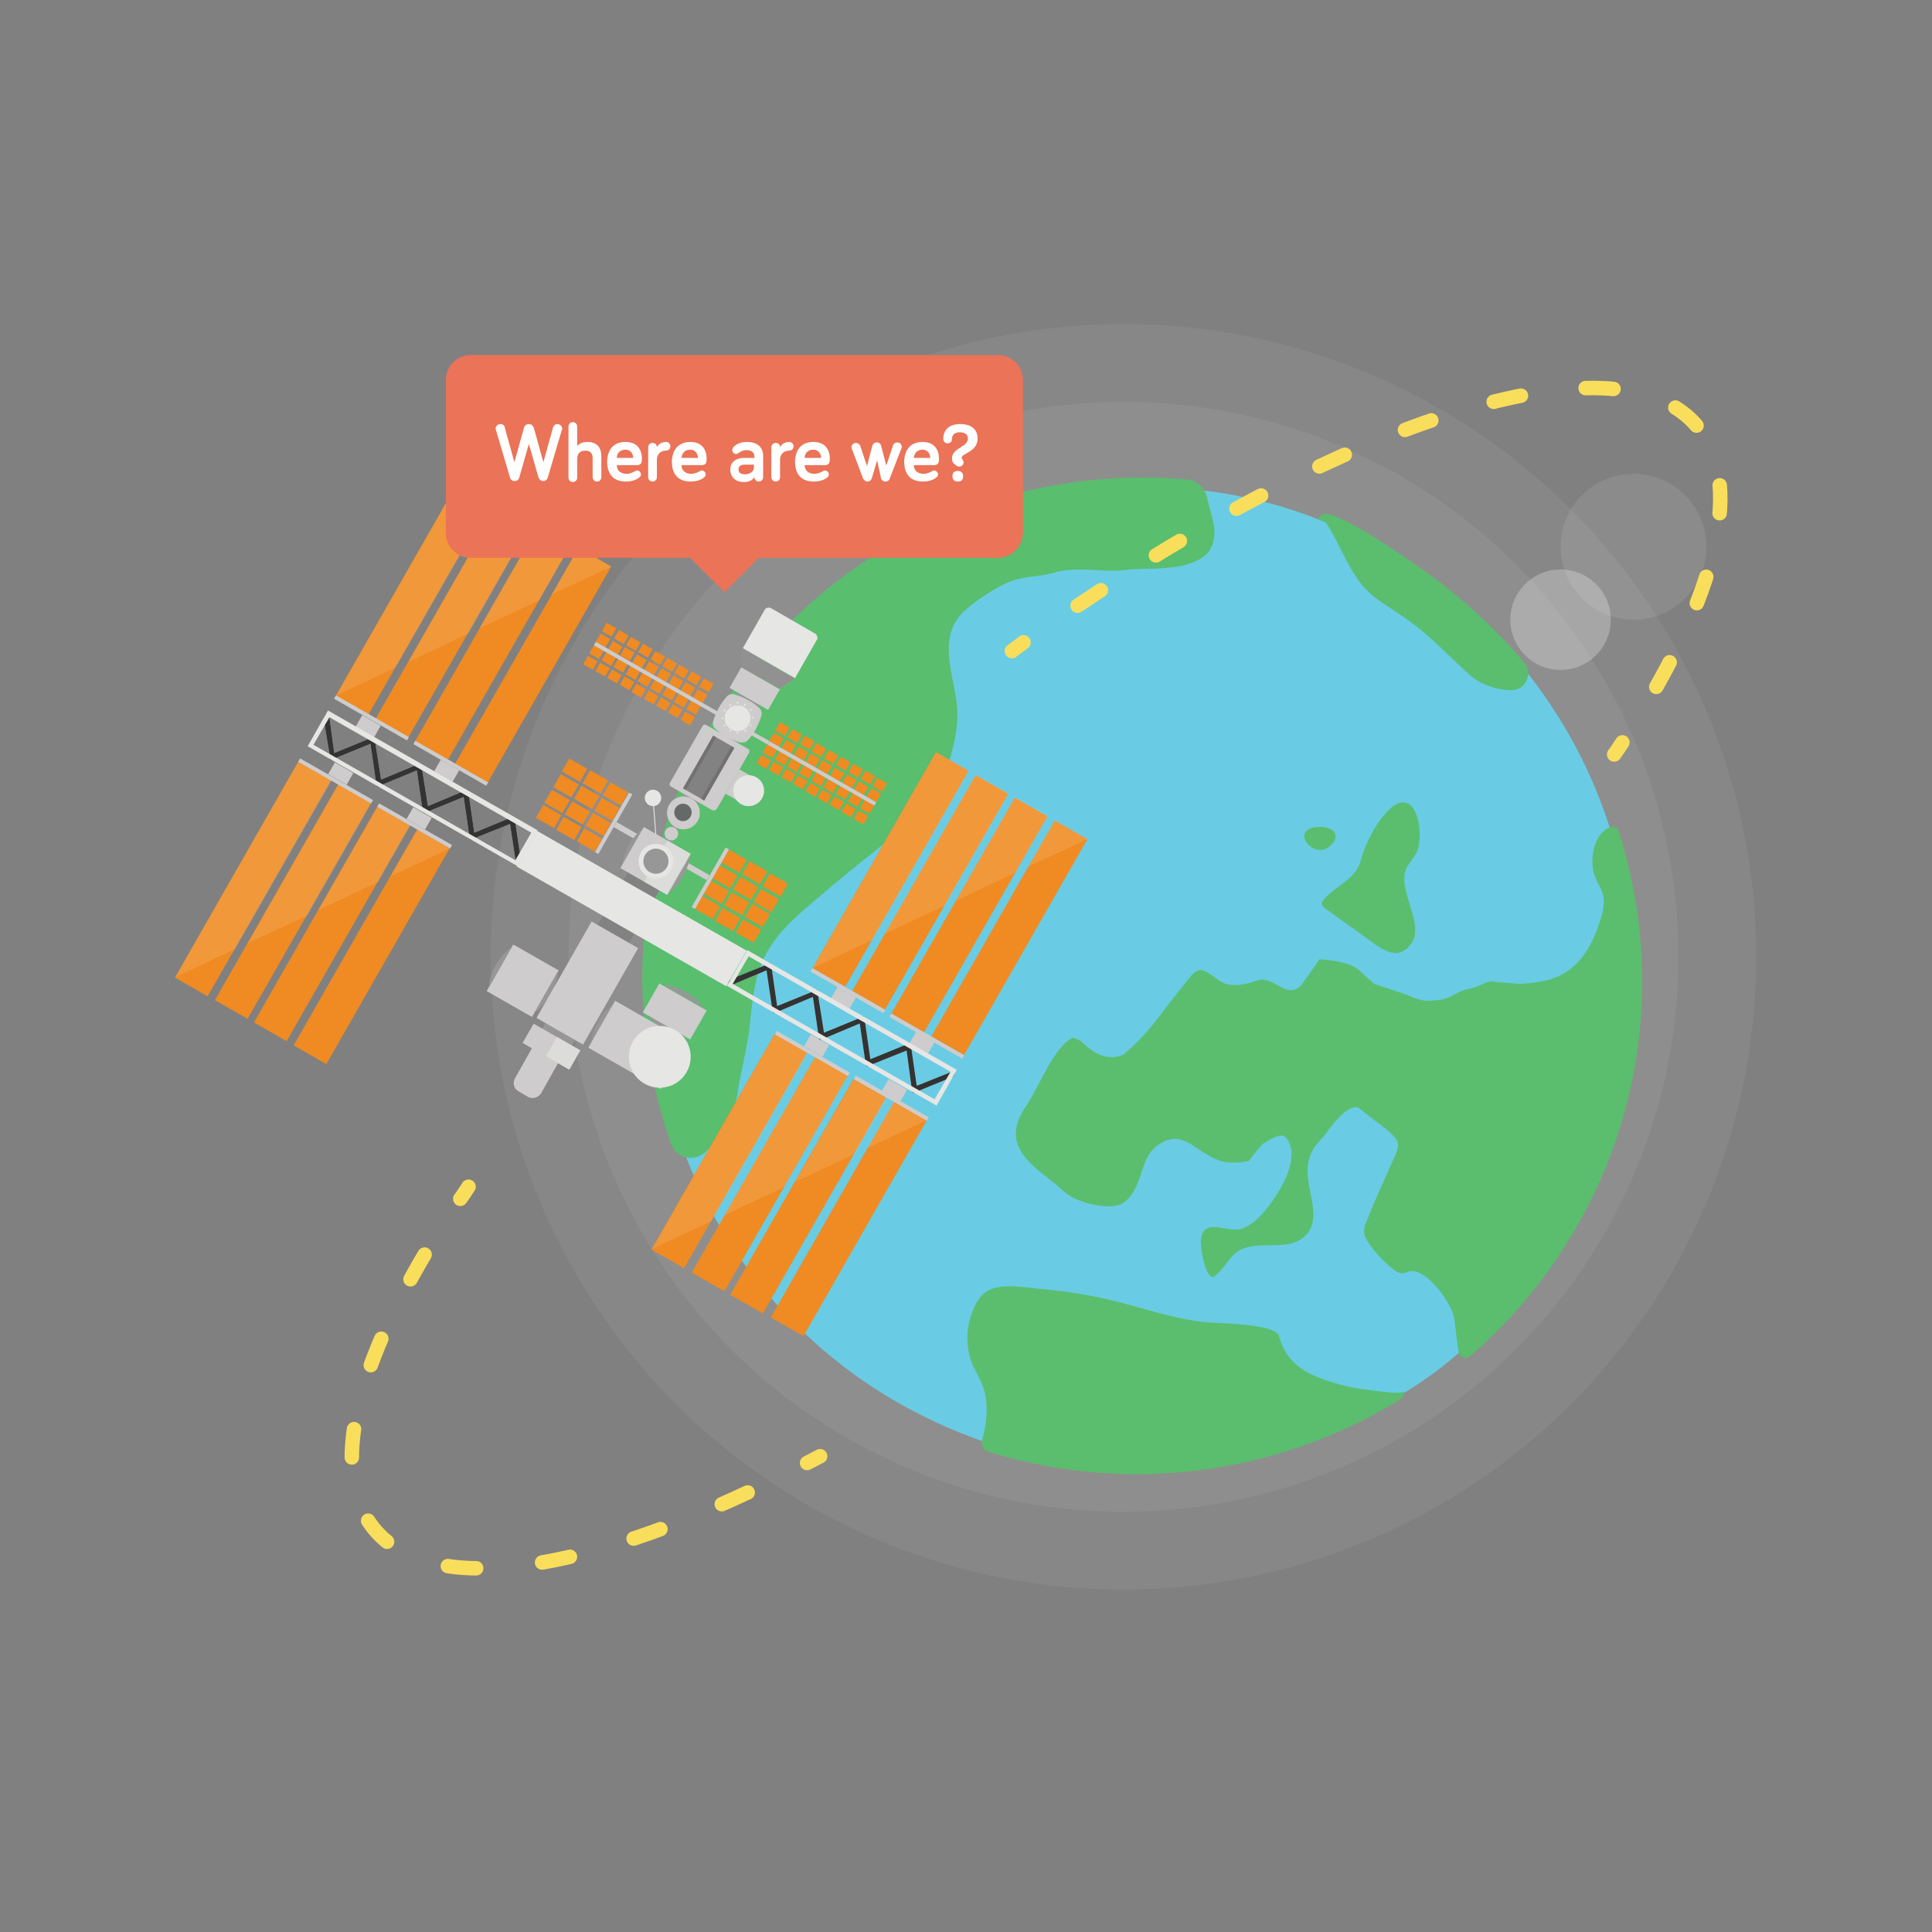 <?xml version="1.0" encoding="utf-8"?>
<!-- Generator: Adobe Illustrator 19.2.1, SVG Export Plug-In . SVG Version: 6.00 Build 0)  -->
<svg version="1.1" id="Layer_1" xmlns="http://www.w3.org/2000/svg" xmlns:xlink="http://www.w3.org/1999/xlink" x="0px" y="0px"
	 viewBox="0 0 400 400" style="enable-background:new 0 0 400 400;" xml:space="preserve">
<rect x="0" y="0" width="400" height="400" fill="#808080" stroke="none"/>
<style type="text/css">
	.st0{fill:#56C6E0;}
	.st1{fill:#45B65B;}
	.st2{opacity:0.34;fill:#45B65B;enable-background:new    ;}
	.st3{opacity:0.42;fill:#45B65B;enable-background:new    ;}
	.st4{opacity:6.000000e-02;fill:#FFFFFF;enable-background:new    ;}
	.st5{opacity:0.1;fill:#F3F3F3;enable-background:new    ;}
	.st6{opacity:0.29;fill:#F3F3F3;enable-background:new    ;}
	.st7{fill:none;stroke:#F9DE5C;stroke-width:3;stroke-linecap:round;stroke-linejoin:round;}
	.st8{fill:none;stroke:#F9DE5C;stroke-width:3;stroke-linecap:round;stroke-linejoin:round;stroke-dasharray:5.783,13.493;}
	.st9{fill:none;stroke:#F9DE5C;stroke-width:3;stroke-linecap:round;stroke-linejoin:round;stroke-dasharray:5.881,13.723;}
	.st10{fill:#989798;}
	.st11{fill:#CECCCC;}
	.st12{fill:#828282;}
	.st13{fill:#989798;stroke:#CECCCC;stroke-width:1.710591e-02;stroke-miterlimit:10;}
	.st14{fill:#333333;}
	.st15{fill:#E6E6E5;}
	.st16{fill:none;stroke:#E6E6E5;stroke-width:0.188;stroke-miterlimit:10;}
	.st17{fill:none;stroke:#CECCCC;stroke-width:1.710591e-02;stroke-miterlimit:10;}
	.st18{fill:#EF8B22;}
	.st19{opacity:0.29;fill:#020202;enable-background:new    ;}
	.st20{fill:#676868;}
	.st21{opacity:0.13;fill:#020202;enable-background:new    ;}
	.st22{opacity:0.6;fill:#E6E6E5;enable-background:new    ;}
	.st23{opacity:0.11;fill:#FFFFFF;enable-background:new    ;}
	.st24{fill:#EB7357;}
	.st25{fill:#FFFFFF;}
</style>
<g>
	<path class="st0" d="M319.3,261.4c-5.3,7.4-11.4,14-18.2,19.5l0,0c-3.3,2.8-6.8,5.3-10.4,7.5c-25.5,16.1-57.2,20-86.1,10.4
		c-9.4-3.2-18.5-7.7-27-13.7c-16.4-11.7-28.3-27.4-35.3-44.9c-12.4-31-9.3-67.5,11.6-96.8c22.1-31,58.5-45.9,93.8-42
		c8.8,0.9,17.5,3,25.9,6.4c7.7,3,15,6.9,22,11.9c8.9,6.4,16.4,13.8,22.6,22.2c6.9,9.3,12.1,19.7,15.4,30.5
		C342.7,201.7,338.5,234.6,319.3,261.4z"/>
	<path class="st1" d="M292.8,167.7c-0.9-1.6-2.5-2.3-4.6-0.6c-2.8,2.3-5.5,7.3-6.4,10.8c-1.1,4.3-5,5.2-7.7,8.3
		c-0.2,0.3-0.6,0.7-0.4,1.1c0.1,0.4,0.4,0.6,0.7,0.8c2.6,1.9,5.2,3.7,7.8,5.6c2.9,2,7,6.1,10.1,1.5c2.5-3.8-2.5-10.3-1.4-14.7
		c0.4-1.4,1.5-2.5,2.3-3.8C294.3,174.7,294.2,170.1,292.8,167.7z"/>
	<path class="st1" d="M272.9,171.2c-6.2,0.4-0.9,7,2.4,4c0.6-0.5,1.1-1.1,1.2-1.8C276.7,171.7,274.7,171.1,272.9,171.2z"/>
	<path class="st1" d="M320.9,262.6c-4.9,6.9-10.5,13-16.6,18.2c-0.9,0.7-2.2,0.2-2.3-0.9c-0.4-2.3-0.6-4.6-0.9-6.9
		c-0.4-3-5.7-10.4-9.1-9.8c-0.6,0.1-1.1,0.4-1.6,0.4c-0.9,0-1.6-0.5-2.3-1.1c-1.7-1.4-3.2-3-4.5-4.8c-0.6-0.8-1.1-1.7-1.2-2.7
		c0-0.8,0.2-1.5,0.6-2.3c1.7-4.4,3.7-8.6,5.6-12.9c1.3-3,1.2-3.5-1.1-5.6c-1.4-1.2-2.9-2.2-4.3-3.3c-1.9-1.5-2.1-2.3-4.1-1.1
		c-2.4,1.4-4.3,4.8-6.2,6.8c-1.6,1.6-2.2,3.8-2.2,6.1c0.1,2.7,1,5.3,1.2,8c0.1,1.6-0.1,3.2-1.1,4.5c-3.6,4.8-11,0.7-15.2,4.4
		c-1.5,1.4-2.5,3.4-4.1,4.6c-0.1,0.1-0.3,0.2-0.4,0.2c-1.7-0.1-2.5-6.1-2.5-7.3c0.3-5.6,5.8-1.5,8.8-2.8c2.5-1.1,4.3-3.2,5.8-5.3
		c2.3-3.2,6-9.5,3.2-13.3c-1-1.4-3,0-4.6,0.9c-0.8,0.4-3.2,3.8-3.3,3.8c-2.5,0.4-4.8,0.6-7.2-0.6c-4.3-2-6.7-6.1-11.6-2.7
		c-2.3,1.6-2.9,4.3-3.8,6.9c-0.7,2-1.7,4.1-3.6,5.2c-2.9,1.5-9.7-0.3-12-2.5c-3.6-3.5-10.8-7-9.9-13c0.3-1.9,1.2-3.5,2.3-5.1
		c2.3-3.4,5.6-12.1,9.5-13.8l1.5,0.7c2.3,2.2,4.9,4.1,8.3,3.1c0.5-0.1,0.9-0.5,1.2-0.8c4-3.3,6.8-7.4,9.9-11.4
		c1.1-1.4,2.2-2.7,3.2-4c0.5-0.6,1.1-1.3,1.9-1.5c1.5-0.5,4,2.4,5.6,2.8c2.2,0.6,4.4,0,6.5-0.7c3.3-1.1,5.6,3.5,8.5,1.5
		c0.5-0.3,0.8-0.7,1.1-1.2c1.1-1.5,2.2-3.1,3.3-4.7c2.2,0.1,6.4,0.7,8.1,2.2l3.2,2.9l6.9,2.3c0,0,2.6,1.3,4.4,1.2
		c1.9-0.1,3.3-0.1,5.5-1.4c2.3-1.3,3-0.8,5.3-1.9c2.2-1.1,2.8-0.6,2.8-0.6l5.3,0.4c4.6-0.3,8.6-0.9,11.9-4.4
		c2.3-2.4,3.7-5.5,4.7-8.7c0.6-1.9,1.1-4,0.4-5.9c-0.4-1.2-1.1-2.2-1.5-3.3c-1.2-2.8-0.4-8.8,3.1-10.1c0.6-0.2,1.2-0.1,1.7,0.4
		C344.7,201.7,340.4,235.2,320.9,262.6z"/>
	<path class="st1" d="M247.9,116c-4.6,2.3-9.9,1.4-15,2c-4.8,0.6-10.1-0.9-14.8,0.6c-2.5,0.7-5,0.7-7.5,1.3
		c-2.9,0.8-5.6,2.6-8.1,4.3c-1.9,1.4-3.8,2.8-4.9,4.9c-2.7,5.1,0,11.6,0.5,16.9c0.4,4.2-0.5,8-1.7,12c-2.2,7.7-8.9,13.1-14.9,17.9
		c-3.9,3.1-7.8,6.2-11.6,9.5c-4.1,3.5-8.6,7.1-11.2,11.9c-2.7,4.9-3,10.7-3.6,16.1c-0.4,3-1.1,6-1.7,9c-0.9,3.7-0.7,7.2-3,10.4
		c-1.5,2-2.7,4.5-4.8,6.1c0,0,0,0-0.1,0c-2.3,1.7-5.7,0.6-6.6-2.2c-10.8-30.6-7-65.9,13.3-94.4c22.1-31,58.1-46.2,93.6-43
		c1.3,0.1,2.5,0.8,3.2,1.9c0.2,0.4,0.5,0.7,0.7,1.1c0.1,0.2,0.2,0.4,0.2,0.7c0.6,3,2.5,7.2,0.9,10.2
		C250.4,114.4,249.2,115.4,247.9,116z"/>
	<path class="st2" d="M247.9,116c-4.6,2.3-9.9,1.4-15,2c-4.8,0.6-10.1-0.9-14.8,0.6c-2.5,0.7-5,0.7-7.5,1.3
		c-2.9,0.8-5.6,2.6-8.1,4.3c-1.9,1.4-3.8,2.8-4.9,4.9c-2.7,5.1,0,11.6,0.5,16.9c0.4,4.2-0.5,8-1.7,12c-2.2,7.7-8.9,13.1-14.9,17.9
		c-3.9,3.1-7.8,6.2-11.6,9.5c-4.1,3.5-8.6,7.1-11.2,11.9c-2.7,4.9-3,10.7-3.6,16.1c-0.4,3-1.1,6-1.7,9c-0.9,3.7-0.7,7.2-3,10.4
		c-1.5,2-2.7,4.5-4.8,6.1c0,0,0,0-0.1,0c-2.3,1.7-5.7,0.6-6.6-2.2c-10.8-30.6-7-65.9,13.3-94.4c22.1-31,58.1-46.2,93.6-43
		c1.3,0.1,2.5,0.8,3.2,1.9c0.2,0.4,0.5,0.7,0.7,1.1c0.1,0.2,0.2,0.4,0.2,0.7c0.6,3,2.5,7.2,0.9,10.2
		C250.4,114.4,249.2,115.4,247.9,116z"/>
	<path class="st1" d="M315.6,137.2c1.9,2.3,0.2,5.8-2.8,5.7h-0.1c-3.2-0.1-6.4-1.3-8.8-3.5c-4.6-4.2-8.8-8.8-14.1-12.2
		c-2.9-2-6.1-3.7-8.2-6.6c-2.9-3.8-4.4-8.3-7-12.3c-0.3-0.5-2.5-0.6-1.1-1.5c1.2-2.5,15.3,7,22.4,12.1
		C303.4,124.4,310,130.6,315.6,137.2z"/>
	<path class="st1" d="M289.9,289.7c-25.4,15.7-56.7,19.8-85.4,10.8c-0.9-0.3-1.4-1.2-1.2-2.2c0-0.1,0.1-0.2,0.1-0.3
		c1-3.7,1.4-7.9-0.1-11.5c-0.6-1.4-1.3-2.6-1.9-3.9c-1.7-4-1.4-8.7,0.6-12.5c0.5-1,1.2-1.9,2.1-2.6c2.8-2,8.2-0.9,11.6-0.6
		c4.6,0.4,9.1,1.1,13.5,2.1c7,1.6,13.8,4.2,21,4.8c2.3,0.2,14,0.3,14.6,2.8v0.1c1.6,5.6,5.4,7.7,10.7,9.4c2.5,0.8,5.2,1.4,7.9,1.7
		c1.2,0.1,6.7,1.1,7.5,0.2c-0.2,0.2-0.3,0.4-0.4,0.6C290.6,289,290.3,289.4,289.9,289.7z"/>
	<path class="st3" d="M289.9,289.7c-25.4,15.7-56.7,19.8-85.4,10.8c-0.9-0.3-1.4-1.2-1.2-2.2c0-0.1,0.1-0.2,0.1-0.3
		c1-3.7,1.4-7.9-0.1-11.5c-0.6-1.4-1.3-2.6-1.9-3.9c-1.7-4-1.4-8.7,0.6-12.5c0.5-1,1.2-1.9,2.1-2.6c2.8-2,8.2-0.9,11.6-0.6
		c4.6,0.4,9.1,1.1,13.5,2.1c7,1.6,13.8,4.2,21,4.8c2.3,0.2,14,0.3,14.6,2.8v0.1c1.6,5.6,5.4,7.7,10.7,9.4c2.5,0.8,5.2,1.4,7.9,1.7
		c1.2,0.1,6.7,1.1,7.5,0.2c-0.2,0.2-0.3,0.4-0.4,0.6C290.6,289,290.3,289.4,289.9,289.7z"/>
	<circle class="st4" cx="232.6" cy="198.1" r="114.9"/>
	<circle class="st4" cx="232.6" cy="198.1" r="131"/>
	<circle class="st5" cx="338.2" cy="113.2" r="15.1"/>
	<circle class="st6" cx="323.1" cy="128.3" r="10.4"/>
	<g>
		<g>
			<path class="st7" d="M209.5,134.8c0.8-0.6,1.6-1.2,2.4-1.8"/>
			<path class="st8" d="M223.1,125.4c59.2-39.8,112.5-56.3,128.4-37c9.4,11.4,4.2,33.2-12,59.6"/>
			<path class="st7" d="M335.9,153.7c-0.5,0.8-1.1,1.7-1.7,2.5"/>
		</g>
	</g>
	<g>
		<g>
			<path class="st7" d="M169.8,301.5c-0.9,0.5-1.8,0.9-2.7,1.4"/>
			<path class="st9" d="M154.8,309c-36.8,17.2-66.1,21.1-77.3,7.6c-9.8-11.9-3.7-34.9,14-62.7"/>
			<path class="st7" d="M95.3,248.2c0.6-0.8,1.1-1.6,1.7-2.5"/>
		</g>
	</g>
	<g>
		
			<rect x="136" y="172.2" transform="matrix(0.496 -0.868 0.868 0.496 -80.049 207.723)" class="st10" width="5.8" height="1.3"/>
		
			<rect x="138.8" y="165.3" transform="matrix(0.496 -0.868 0.868 0.496 -73.555 207.637)" class="st10" width="6.5" height="3.6"/>
		
			<rect x="146.3" y="152.5" transform="matrix(0.496 -0.868 0.868 0.496 -58.633 207.628)" class="st10" width="6.5" height="3.6"/>
		
			<rect x="153.7" y="142.3" transform="matrix(0.496 -0.868 0.868 0.496 -47.632 207.528)" class="st10" width="2.4" height="5.1"/>
		<path class="st10" d="M145.7,208.7l-8.5-4.8c1.6,0.1,3.3,0.6,4.8,1.5C143.5,206.2,144.7,207.4,145.7,208.7z"/>
		<path class="st10" d="M133.8,209.9l8.5,4.8c-1.6-0.1-3.3-0.6-4.8-1.5C136,212.4,134.8,211.2,133.8,209.9z"/>
		
			<rect x="136.3" y="203.7" transform="matrix(0.496 -0.868 0.868 0.496 -111.334 226.882)" class="st11" width="6.9" height="11.3"/>
		
			<rect x="130.1" y="180.1" transform="matrix(0.496 -0.868 0.868 0.496 -93.021 207.733)" class="st11" width="4.7" height="7.7"/>
		
			<rect x="130.1" y="180.1" transform="matrix(0.496 -0.868 0.868 0.496 -93.021 207.733)" class="st12" width="4.7" height="7.7"/>
		
			<rect x="114.1" y="211.2" transform="matrix(0.496 -0.868 0.868 0.496 -128.217 208.401)" class="st13" width="2.6" height="6.9"/>
		
			<rect x="125.4" y="188.3" transform="matrix(0.496 -0.868 0.868 0.496 -102.523 207.811)" class="st11" width="4.7" height="7.7"/>
		
			<rect x="125.4" y="188.3" transform="matrix(0.496 -0.868 0.868 0.496 -102.523 207.811)" class="st12" width="4.7" height="7.7"/>
		<polygon class="st11" points="108,178.6 107.4,178.7 106.8,178.8 106.7,177.9 105.6,170.6 98.6,173.4 97.5,173.9 97.3,173.7 
			97.1,172.6 96,165 88.9,167.9 87.9,168.4 87.6,168.2 87.4,167.1 86.3,159.5 79.3,162.4 78.2,162.9 78,162.7 77.8,161.6 76.7,154 
			69.6,156.9 68.5,157.4 68.3,157.2 68.2,156 67.2,150 67.1,148.5 67.5,147.7 68,147.7 68.2,148.5 69.2,155.9 76.3,153 77.4,152.5 
			77.6,152.7 77.7,153.8 78.9,161.4 85.9,158.5 87,158 87.3,158.2 87.4,159.4 88.6,166.9 95.5,164 96.7,163.6 96.9,163.7 
			97.1,164.9 98.2,172.4 105.2,169.5 106.4,169.1 106.5,169.2 106.7,170.4 107.6,176.4 107.8,177.9 		"/>
		<polygon class="st11" points="197.7,222.2 197.3,223 195.9,223.5 190.3,225.8 189.2,226.3 188.9,226.1 188.7,224.9 187.7,217.5 
			180.7,220.3 179.6,220.8 179.3,220.6 179.1,219.4 178,211.9 171.1,214.8 169.9,215.3 169.7,215.3 169.6,215.1 169.4,213.9 
			168.3,206.4 161.4,209.3 160.3,209.7 160,209.6 159.8,208.3 158.7,200.9 151.8,203.8 151,204.1 150.6,203 151.2,202.8 
			152.6,202.2 158.3,199.9 159.4,199.4 159.6,199.5 159.8,200.7 160.9,208.3 168,205.4 169.1,204.9 169.3,205 169.4,206.2 
			170.6,213.8 177.7,210.9 178.8,210.4 178.9,210.6 179.1,211.7 180.2,219.3 187.3,216.4 188.4,215.9 188.5,215.9 188.5,216.1 
			188.7,217.2 189.8,224.8 196.8,222 197.6,221.7 		"/>
		<polygon class="st14" points="108,178.6 107.4,178.7 106.8,178.8 106.7,177.9 105.6,170.6 98.6,173.4 97.5,173.9 97.3,173.7 
			97.1,172.6 96,165 88.9,167.9 87.9,168.4 87.6,168.2 87.4,167.1 86.3,159.5 79.3,162.4 78.2,162.9 78,162.7 77.8,161.6 76.7,154 
			69.6,156.9 68.5,157.4 68.3,157.2 68.2,156 67.2,150 67.1,148.5 67.5,147.7 68,147.7 68.2,148.5 69.2,155.9 76.3,153 77.4,152.5 
			77.6,152.7 77.7,153.8 78.9,161.4 85.9,158.5 87,158 87.3,158.2 87.4,159.4 88.6,166.9 95.5,164 96.7,163.6 96.9,163.7 
			97.1,164.9 98.2,172.4 105.2,169.5 106.4,169.1 106.5,169.2 106.7,170.4 107.6,176.4 107.8,177.9 		"/>
		<polygon class="st14" points="197.7,222.2 197.3,223 195.9,223.5 190.3,225.8 189.2,226.3 188.9,226.1 188.7,224.9 187.7,217.5 
			180.7,220.3 179.6,220.8 179.3,220.6 179.1,219.4 178,211.9 171.1,214.8 169.9,215.3 169.7,215.3 169.6,215.1 169.4,213.9 
			168.3,206.4 161.4,209.3 160.3,209.7 160,209.6 159.8,208.3 158.7,200.9 151.8,203.8 151,204.1 150.6,203 151.2,202.8 
			152.6,202.2 158.3,199.9 159.4,199.4 159.6,199.5 159.8,200.7 160.9,208.3 168,205.4 169.1,204.9 169.3,205 169.4,206.2 
			170.6,213.8 177.7,210.9 178.8,210.4 178.9,210.6 179.1,211.7 180.2,219.3 187.3,216.4 188.4,215.9 188.5,215.9 188.5,216.1 
			188.7,217.2 189.8,224.8 196.8,222 197.6,221.7 		"/>
		
			<rect x="136.4" y="165" transform="matrix(0.496 -0.868 0.868 0.496 -83.819 207.792)" class="st11" width="1.2" height="22.2"/>
		<circle class="st15" cx="135.2" cy="165.2" r="1.7"/>
		<line class="st16" x1="135.2" y1="165.2" x2="135.8" y2="173.1"/>
		
			<rect x="102.7" y="197.6" transform="matrix(0.496 -0.868 0.868 0.496 -121.698 196.324)" class="st11" width="11.1" height="10.8"/>
		<path class="st10" d="M106,196l-4.8,8.5c0.1-1.6,0.6-3.3,1.5-4.8C103.5,198.3,104.7,197,106,196z"/>
		<path class="st10" d="M133.2,171.6l-4.4,7.8c0.1-1.5,0.6-3,1.4-4.4C130.9,173.6,131.9,172.4,133.2,171.6z"/>
		<path class="st10" d="M127.2,207.8l-4.8,8.5c0.1-1.6,0.6-3.3,1.5-4.8C124.6,210,125.8,208.8,127.2,207.8z"/>
		<path class="st10" d="M110.7,209.6l4.8-8.5c-0.1,1.6-0.6,3.3-1.5,4.8C113.2,207.4,112,208.7,110.7,209.6z"/>
		<path class="st17" d="M115.7,200.9l-5.5,9.6l-9.1-5.2c0-0.2,0-0.5,0.1-0.7l4.8-8.5c0.2-0.1,0.4-0.2,0.6-0.4L115.7,200.9z"/>
		
			<rect x="26.7" y="178" transform="matrix(0.496 -0.868 0.868 0.496 -131.525 137.291)" class="st18" width="51.5" height="7.8"/>
		
			<rect x="35" y="182.7" transform="matrix(0.496 -0.868 0.868 0.496 -131.451 146.829)" class="st18" width="51.5" height="7.8"/>
		
			<rect x="43.1" y="187.3" transform="matrix(0.496 -0.868 0.868 0.496 -131.376 156.196)" class="st18" width="51.5" height="7.8"/>
		
			<rect x="51.3" y="192" transform="matrix(0.496 -0.868 0.868 0.496 -131.303 165.734)" class="st18" width="51.5" height="7.8"/>
		
			<rect x="125.4" y="234.3" transform="matrix(0.496 -0.868 0.868 0.496 -130.702 251.34)" class="st18" width="51.5" height="7.8"/>
		
			<rect x="133.7" y="239.1" transform="matrix(0.496 -0.868 0.868 0.496 -130.628 260.94)" class="st18" width="51.5" height="7.8"/>
		
			<rect x="141.7" y="243.6" transform="matrix(0.496 -0.868 0.868 0.496 -130.553 270.244)" class="st18" width="51.5" height="7.8"/>
		
			<rect x="150.1" y="248.4" transform="matrix(0.496 -0.868 0.868 0.496 -130.479 279.845)" class="st18" width="51.5" height="7.8"/>
		
			<rect x="110.2" y="197.9" transform="matrix(0.496 -0.868 0.868 0.496 -115.359 208.251)" class="st11" width="23" height="11.1"/>
		
			<rect x="130.9" y="172.6" transform="matrix(0.496 -0.868 0.868 0.496 -86.304 207.746)" class="st11" width="9.8" height="11.1"/>
		
			<rect x="126.6" y="207.6" transform="matrix(0.496 -0.868 0.868 0.496 -121.187 223.836)" class="st11" width="11.2" height="17.3"/>
		
			<rect x="111.9" y="211.1" transform="matrix(0.496 -0.868 0.868 0.496 -130.537 208.361)" class="st11" width="4.6" height="11.1"/>
		<circle class="st15" cx="136.6" cy="218.8" r="6.4"/>
		<circle class="st11" cx="141.5" cy="168.3" r="3.4"/>
		<circle class="st11" cx="139" cy="172.6" r="1.4"/>
		<path class="st11" d="M147.4,167.7l-8.4-4.8c-0.4-0.2-0.5-0.6-0.2-1l6.6-11.5c0.2-0.4,0.6-0.5,1-0.2l8.4,4.8
			c0.4,0.2,0.5,0.6,0.2,1l-6.6,11.5C148.1,167.8,147.7,167.9,147.4,167.7z"/>
		<path class="st11" d="M153.1,153.7c-1.9-0.6-3.6-1.5-5-2.8c-0.5-0.4-0.6-1.1-0.4-1.7c0.6-1.9,1.5-3.6,2.8-5
			c0.4-0.5,1.1-0.6,1.7-0.4c1.9,0.6,3.6,1.5,5,2.8c0.5,0.4,0.6,1.1,0.4,1.7c-0.6,1.9-1.5,3.6-2.8,5
			C154.4,153.7,153.8,153.8,153.1,153.7z"/>
		
			<rect x="153.8" y="137.9" transform="matrix(0.496 -0.868 0.868 0.496 -44.937 207.52)" class="st11" width="4.9" height="9.2"/>
		<polygon class="st11" points="161.4,142.6 153.4,138.1 153.8,134.3 164.6,140.5 		"/>
		<polygon class="st19" points="161.4,142.6 153.4,138.1 153.8,134.3 164.6,140.5 		"/>
		<path class="st15" d="M168.8,131.2l-9.2-5.3c-0.4-0.2-1.1-0.1-1.3,0.4l-4.5,7.9l10.8,6.2l4.5-7.9
			C169.4,132.1,169.2,131.5,168.8,131.2z"/>
		<path class="st11" d="M109.3,227.1l-2-1.2c-0.9-0.5-1.2-1.7-0.7-2.6l3.6-6.4c0,0,0.1-0.1,0.1,0l5.3,3c0,0,0.1,0.1,0,0.1l-3.6,6.4
			C111.4,227.3,110.2,227.6,109.3,227.1z"/>
		<path class="st10" d="M138.4,184.9l4.4-7.8c-0.1,1.5-0.6,3-1.4,4.4C140.7,182.9,139.7,184,138.4,184.9z"/>
		<circle class="st20" cx="141.4" cy="168.2" r="1.8"/>
		
			<rect x="69.1" y="152.9" transform="matrix(0.496 -0.868 0.868 0.496 -105.252 141.851)" class="st11" width="0.8" height="17.4"/>
		
			<rect x="85.5" y="162.2" transform="matrix(0.496 -0.868 0.868 0.496 -105.105 160.783)" class="st11" width="0.8" height="17.4"/>
		
			<rect x="167.8" y="209.3" transform="matrix(0.496 -0.868 0.868 0.496 -104.463 255.971)" class="st11" width="0.8" height="17.4"/>
		
			<rect x="184.2" y="218.6" transform="matrix(0.496 -0.868 0.868 0.496 -104.316 274.841)" class="st11" width="0.8" height="17.4"/>
		
			<rect x="69.2" y="157.9" transform="matrix(0.496 -0.868 0.868 0.496 -103.433 142.034)" class="st11" width="2.8" height="4.4"/>
		
			<rect x="85.4" y="167.2" transform="matrix(0.496 -0.868 0.868 0.496 -103.32 160.756)" class="st11" width="2.8" height="4.4"/>
		
			<rect x="167.7" y="214.2" transform="matrix(0.496 -0.868 0.868 0.496 -102.631 255.922)" class="st11" width="2.8" height="4.4"/>
		
			<rect x="183.9" y="223.4" transform="matrix(0.496 -0.868 0.868 0.496 -102.517 274.644)" class="st11" width="2.8" height="4.4"/>
		
			<rect x="183.3" y="190.1" transform="matrix(0.496 -0.868 0.868 0.496 -63.095 279.381)" class="st18" width="51.5" height="7.8"/>
		
			<rect x="175" y="185.4" transform="matrix(0.496 -0.868 0.868 0.496 -63.169 269.78)" class="st18" width="51.5" height="7.8"/>
		
			<rect x="166.9" y="180.7" transform="matrix(0.496 -0.868 0.868 0.496 -63.182 260.414)" class="st18" width="51.5" height="7.8"/>
		
			<rect x="158.7" y="176" transform="matrix(0.496 -0.868 0.868 0.496 -63.255 250.875)" class="st18" width="51.5" height="7.8"/>
		
			<rect x="84.7" y="133.8" transform="matrix(0.496 -0.868 0.868 0.496 -63.919 165.27)" class="st18" width="51.5" height="7.8"/>
		
			<rect x="76.4" y="129.1" transform="matrix(0.496 -0.868 0.868 0.496 -63.992 155.732)" class="st18" width="51.5" height="7.8"/>
		
			<rect x="68.3" y="124.4" transform="matrix(0.496 -0.868 0.868 0.496 -64.068 146.365)" class="st18" width="51.5" height="7.8"/>
		
			<rect x="60" y="119.7" transform="matrix(0.496 -0.868 0.868 0.496 -64.141 136.765)" class="st18" width="51.5" height="7.8"/>
		
			<rect x="191.5" y="205.7" transform="matrix(0.496 -0.868 0.868 0.496 -89.385 274.749)" class="st11" width="0.8" height="17.4"/>
		
			<rect x="175.2" y="196.3" transform="matrix(0.496 -0.868 0.868 0.496 -89.506 255.846)" class="st11" width="0.8" height="17.4"/>
		
			<rect x="93" y="149.3" transform="matrix(0.496 -0.868 0.868 0.496 -90.146 160.725)" class="st11" width="0.8" height="17.4"/>
		
			<rect x="76.6" y="139.9" transform="matrix(0.496 -0.868 0.868 0.496 -90.267 141.76)" class="st11" width="0.8" height="17.4"/>
		
			<rect x="189.5" y="213.6" transform="matrix(0.496 -0.868 0.868 0.496 -91.129 274.58)" class="st11" width="2.8" height="4.4"/>
		
			<rect x="173.3" y="204.3" transform="matrix(0.496 -0.868 0.868 0.496 -91.281 255.844)" class="st11" width="2.8" height="4.4"/>
		
			<rect x="91.1" y="157.4" transform="matrix(0.496 -0.868 0.868 0.496 -91.94 160.72)" class="st11" width="2.8" height="4.4"/>
		
			<rect x="74.9" y="148.1" transform="matrix(0.496 -0.868 0.868 0.496 -92.092 142.047)" class="st11" width="2.8" height="4.4"/>
		<circle class="st15" cx="152.7" cy="148.7" r="2.6"/>
		
			<rect x="117.5" y="157.2" transform="matrix(0.496 -0.868 0.868 0.496 -78.397 183.748)" class="st18" width="3.1" height="4.3"/>
		
			<rect x="121.8" y="159.7" transform="matrix(0.496 -0.868 0.868 0.496 -78.387 188.678)" class="st18" width="3.1" height="4.3"/>
		
			<rect x="126" y="162.1" transform="matrix(0.496 -0.868 0.868 0.496 -78.377 193.608)" class="st18" width="3.1" height="4.3"/>
		
			<rect x="115.7" y="160.5" transform="matrix(0.496 -0.868 0.868 0.496 -82.141 183.802)" class="st18" width="3.1" height="4.3"/>
		
			<rect x="120" y="162.9" transform="matrix(0.496 -0.868 0.868 0.496 -82.069 188.732)" class="st18" width="3.1" height="4.3"/>
		
			<rect x="124.2" y="165.3" transform="matrix(0.496 -0.868 0.868 0.496 -82.059 193.662)" class="st18" width="3.1" height="4.3"/>
		
			<rect x="113.8" y="163.7" transform="matrix(0.496 -0.868 0.868 0.496 -85.823 183.794)" class="st18" width="3.1" height="4.3"/>
		
			<rect x="118.1" y="166.1" transform="matrix(0.496 -0.868 0.868 0.496 -85.813 188.724)" class="st18" width="3.1" height="4.3"/>
		
			<rect x="122.4" y="168.5" transform="matrix(0.496 -0.868 0.868 0.496 -85.741 193.654)" class="st18" width="3.1" height="4.3"/>
		
			<rect x="112.1" y="166.9" transform="matrix(0.496 -0.868 0.868 0.496 -89.505 183.848)" class="st18" width="3.1" height="4.3"/>
		
			<rect x="116.3" y="169.3" transform="matrix(0.496 -0.868 0.868 0.496 -89.495 188.778)" class="st18" width="3.1" height="4.3"/>
		
			<rect x="120.6" y="171.7" transform="matrix(0.496 -0.868 0.868 0.496 -89.423 193.708)" class="st18" width="3.1" height="4.3"/>
		
			<rect x="120" y="170" transform="matrix(0.496 -0.868 0.868 0.496 -83.893 196.251)" class="st11" width="14.2" height="0.8"/>
		
			<rect x="153.5" y="190.5" transform="matrix(0.496 -0.868 0.868 0.496 -89.181 231.793)" class="st18" width="3.1" height="4.3"/>
		
			<rect x="149.2" y="188.1" transform="matrix(0.496 -0.868 0.868 0.496 -89.242 226.863)" class="st18" width="3.1" height="4.3"/>
		
			<rect x="145" y="185.7" transform="matrix(0.496 -0.868 0.868 0.496 -89.24 221.933)" class="st18" width="3.1" height="4.3"/>
		
			<rect x="155.4" y="187.3" transform="matrix(0.496 -0.868 0.868 0.496 -85.468 231.795)" class="st18" width="3.1" height="4.3"/>
		
			<rect x="151.1" y="184.9" transform="matrix(0.496 -0.868 0.868 0.496 -85.528 226.865)" class="st18" width="3.1" height="4.3"/>
		
			<rect x="146.8" y="182.5" transform="matrix(0.496 -0.868 0.868 0.496 -85.526 221.934)" class="st18" width="3.1" height="4.3"/>
		
			<rect x="157.1" y="184.2" transform="matrix(0.496 -0.868 0.868 0.496 -81.817 231.734)" class="st18" width="3.1" height="4.3"/>
		
			<rect x="152.9" y="181.7" transform="matrix(0.496 -0.868 0.868 0.496 -81.815 226.804)" class="st18" width="3.1" height="4.3"/>
		
			<rect x="148.6" y="179.3" transform="matrix(0.496 -0.868 0.868 0.496 -81.875 221.874)" class="st18" width="3.1" height="4.3"/>
		
			<rect x="159" y="181" transform="matrix(0.496 -0.868 0.868 0.496 -78.104 231.736)" class="st18" width="3.1" height="4.3"/>
		
			<rect x="154.8" y="178.5" transform="matrix(0.496 -0.868 0.868 0.496 -78.102 226.805)" class="st18" width="3.1" height="4.3"/>
		
			<rect x="150.5" y="176.1" transform="matrix(0.496 -0.868 0.868 0.496 -78.162 221.875)" class="st18" width="3.1" height="4.3"/>
		
			<rect x="140" y="181.4" transform="matrix(0.496 -0.868 0.868 0.496 -83.698 219.344)" class="st11" width="14.2" height="0.8"/>
		
			<rect x="161.1" y="149.7" transform="matrix(0.496 -0.868 0.868 0.496 -49.345 216.833)" class="st18" width="2" height="2.3"/>
		
			<rect x="163.6" y="151.2" transform="matrix(0.496 -0.868 0.868 0.496 -49.338 219.716)" class="st18" width="2" height="2.3"/>
		
			<rect x="166.2" y="152.6" transform="matrix(0.496 -0.868 0.868 0.496 -49.269 222.662)" class="st18" width="2" height="2.3"/>
		
			<rect x="168.6" y="154" transform="matrix(0.496 -0.868 0.868 0.496 -49.262 225.546)" class="st18" width="2" height="2.3"/>
		
			<rect x="171.1" y="155.5" transform="matrix(0.496 -0.868 0.868 0.496 -49.255 228.43)" class="st18" width="2" height="2.3"/>
		
			<rect x="173.7" y="156.9" transform="matrix(0.496 -0.868 0.868 0.496 -49.248 231.376)" class="st18" width="2" height="2.3"/>
		
			<rect x="176.2" y="158.4" transform="matrix(0.496 -0.868 0.868 0.496 -49.242 234.26)" class="st18" width="2" height="2.3"/>
		
			<rect x="178.7" y="159.8" transform="matrix(0.496 -0.868 0.868 0.496 -49.173 237.143)" class="st18" width="2" height="2.3"/>
		
			<rect x="181.2" y="161.2" transform="matrix(0.496 -0.868 0.868 0.496 -49.165 240.089)" class="st18" width="2" height="2.3"/>
		
			<rect x="159.8" y="151.9" transform="matrix(0.496 -0.868 0.868 0.496 -51.868 216.845)" class="st18" width="2" height="2.3"/>
		
			<rect x="162.3" y="153.4" transform="matrix(0.496 -0.868 0.868 0.496 -51.861 219.729)" class="st18" width="2" height="2.3"/>
		
			<rect x="164.9" y="154.8" transform="matrix(0.496 -0.868 0.868 0.496 -51.792 222.675)" class="st18" width="2" height="2.3"/>
		
			<rect x="167.4" y="156.2" transform="matrix(0.496 -0.868 0.868 0.496 -51.785 225.559)" class="st18" width="2" height="2.3"/>
		
			<rect x="169.9" y="157.6" transform="matrix(0.496 -0.868 0.868 0.496 -51.778 228.443)" class="st18" width="2" height="2.3"/>
		
			<rect x="172.4" y="159.1" transform="matrix(0.496 -0.868 0.868 0.496 -51.771 231.389)" class="st18" width="2" height="2.3"/>
		
			<rect x="174.9" y="160.5" transform="matrix(0.496 -0.868 0.868 0.496 -51.702 234.272)" class="st18" width="2" height="2.3"/>
		
			<rect x="177.4" y="161.9" transform="matrix(0.496 -0.868 0.868 0.496 -51.695 237.156)" class="st18" width="2" height="2.3"/>
		
			<rect x="180" y="163.4" transform="matrix(0.496 -0.868 0.868 0.496 -51.688 240.102)" class="st18" width="2" height="2.3"/>
		
			<rect x="158.5" y="154.3" transform="matrix(0.496 -0.868 0.868 0.496 -54.653 216.849)" class="st18" width="2" height="2.3"/>
		
			<rect x="161" y="155.8" transform="matrix(0.496 -0.868 0.868 0.496 -54.646 219.795)" class="st18" width="2" height="2.3"/>
		
			<rect x="163.5" y="157.2" transform="matrix(0.496 -0.868 0.868 0.496 -54.577 222.678)" class="st18" width="2" height="2.3"/>
		
			<rect x="166" y="158.6" transform="matrix(0.496 -0.868 0.868 0.496 -54.57 225.562)" class="st18" width="2" height="2.3"/>
		
			<rect x="168.5" y="160.1" transform="matrix(0.496 -0.868 0.868 0.496 -54.563 228.508)" class="st18" width="2" height="2.3"/>
		
			<rect x="171" y="161.5" transform="matrix(0.496 -0.868 0.868 0.496 -54.556 231.392)" class="st18" width="2" height="2.3"/>
		
			<rect x="173.6" y="162.9" transform="matrix(0.496 -0.868 0.868 0.496 -54.487 234.276)" class="st18" width="2" height="2.3"/>
		
			<rect x="176.1" y="164.4" transform="matrix(0.496 -0.868 0.868 0.496 -54.48 237.221)" class="st18" width="2" height="2.3"/>
		
			<rect x="178.6" y="165.8" transform="matrix(0.496 -0.868 0.868 0.496 -54.473 240.105)" class="st18" width="2" height="2.3"/>
		
			<rect x="157.2" y="156.5" transform="matrix(0.496 -0.868 0.868 0.496 -57.175 216.862)" class="st18" width="2" height="2.3"/>
		
			<rect x="159.8" y="157.9" transform="matrix(0.496 -0.868 0.868 0.496 -57.106 219.807)" class="st18" width="2" height="2.3"/>
		
			<rect x="162.3" y="159.4" transform="matrix(0.496 -0.868 0.868 0.496 -57.099 222.691)" class="st18" width="2" height="2.3"/>
		
			<rect x="164.8" y="160.8" transform="matrix(0.496 -0.868 0.868 0.496 -57.093 225.575)" class="st18" width="2" height="2.3"/>
		
			<rect x="167.3" y="162.3" transform="matrix(0.496 -0.868 0.868 0.496 -57.085 228.521)" class="st18" width="2" height="2.3"/>
		
			<rect x="169.8" y="163.7" transform="matrix(0.496 -0.868 0.868 0.496 -57.078 231.405)" class="st18" width="2" height="2.3"/>
		
			<rect x="172.3" y="165.1" transform="matrix(0.496 -0.868 0.868 0.496 -57.01 234.288)" class="st18" width="2" height="2.3"/>
		
			<rect x="174.8" y="166.5" transform="matrix(0.496 -0.868 0.868 0.496 -57.002 237.234)" class="st18" width="2" height="2.3"/>
		
			<rect x="177.3" y="168" transform="matrix(0.496 -0.868 0.868 0.496 -56.996 240.118)" class="st18" width="2" height="2.3"/>
		
			<rect x="125.2" y="129.2" transform="matrix(0.496 -0.868 0.868 0.496 -49.637 175.266)" class="st18" width="2" height="2.3"/>
		
			<rect x="127.7" y="130.7" transform="matrix(0.496 -0.868 0.868 0.496 -49.63 178.212)" class="st18" width="2" height="2.3"/>
		
			<rect x="130.2" y="132.1" transform="matrix(0.496 -0.868 0.868 0.496 -49.623 181.096)" class="st18" width="2" height="2.3"/>
		
			<rect x="132.7" y="133.5" transform="matrix(0.496 -0.868 0.868 0.496 -49.554 183.979)" class="st18" width="2" height="2.3"/>
		
			<rect x="135.2" y="135" transform="matrix(0.496 -0.868 0.868 0.496 -49.547 186.925)" class="st18" width="2" height="2.3"/>
		
			<rect x="137.7" y="136.4" transform="matrix(0.496 -0.868 0.868 0.496 -49.54 189.809)" class="st18" width="2" height="2.3"/>
		
			<rect x="140.2" y="137.8" transform="matrix(0.496 -0.868 0.868 0.496 -49.534 192.693)" class="st18" width="2" height="2.3"/>
		
			<rect x="142.8" y="139.2" transform="matrix(0.496 -0.868 0.868 0.496 -49.464 195.639)" class="st18" width="2" height="2.3"/>
		
			<rect x="145.3" y="140.7" transform="matrix(0.496 -0.868 0.868 0.496 -49.458 198.523)" class="st18" width="2" height="2.3"/>
		
			<rect x="123.9" y="131.4" transform="matrix(0.496 -0.868 0.868 0.496 -52.16 175.279)" class="st18" width="2" height="2.3"/>
		
			<rect x="126.4" y="132.9" transform="matrix(0.496 -0.868 0.868 0.496 -52.153 178.225)" class="st18" width="2" height="2.3"/>
		
			<rect x="129" y="134.2" transform="matrix(0.496 -0.868 0.868 0.496 -52.084 181.108)" class="st18" width="2" height="2.3"/>
		
			<rect x="131.4" y="135.7" transform="matrix(0.496 -0.868 0.868 0.496 -52.077 183.992)" class="st18" width="2" height="2.3"/>
		
			<rect x="134" y="137.1" transform="matrix(0.496 -0.868 0.868 0.496 -52.07 186.938)" class="st18" width="2" height="2.3"/>
		
			<rect x="136.5" y="138.6" transform="matrix(0.496 -0.868 0.868 0.496 -52.063 189.822)" class="st18" width="2" height="2.3"/>
		<rect x="139" y="140" transform="matrix(0.496 -0.868 0.868 0.496 -51.994 192.768)" class="st18" width="2" height="2.3"/>
		
			<rect x="141.5" y="141.4" transform="matrix(0.496 -0.868 0.868 0.496 -51.987 195.651)" class="st18" width="2" height="2.3"/>
		<rect x="144" y="142.9" transform="matrix(0.496 -0.868 0.868 0.496 -51.98 198.535)" class="st18" width="2" height="2.3"/>
		
			<rect x="122.6" y="133.8" transform="matrix(0.496 -0.868 0.868 0.496 -54.944 175.344)" class="st18" width="2" height="2.3"/>
		
			<rect x="125.1" y="135.3" transform="matrix(0.496 -0.868 0.868 0.496 -54.938 178.228)" class="st18" width="2" height="2.3"/>
		
			<rect x="127.6" y="136.6" transform="matrix(0.496 -0.868 0.868 0.496 -54.869 181.111)" class="st18" width="2" height="2.3"/>
		
			<rect x="130.1" y="138.1" transform="matrix(0.496 -0.868 0.868 0.496 -54.862 184.057)" class="st18" width="2" height="2.3"/>
		
			<rect x="132.6" y="139.5" transform="matrix(0.496 -0.868 0.868 0.496 -54.855 186.941)" class="st18" width="2" height="2.3"/>
		
			<rect x="135.1" y="141" transform="matrix(0.496 -0.868 0.868 0.496 -54.848 189.825)" class="st18" width="2" height="2.3"/>
		
			<rect x="137.7" y="142.4" transform="matrix(0.496 -0.868 0.868 0.496 -54.779 192.771)" class="st18" width="2" height="2.3"/>
		
			<rect x="140.1" y="143.8" transform="matrix(0.496 -0.868 0.868 0.496 -54.772 195.655)" class="st18" width="2" height="2.3"/>
		
			<rect x="142.6" y="145.3" transform="matrix(0.496 -0.868 0.868 0.496 -54.765 198.539)" class="st18" width="2" height="2.3"/>
		
			<rect x="121.3" y="136" transform="matrix(0.496 -0.868 0.868 0.496 -57.467 175.357)" class="st18" width="2" height="2.3"/>
		
			<rect x="123.8" y="137.4" transform="matrix(0.496 -0.868 0.868 0.496 -57.398 178.24)" class="st18" width="2" height="2.3"/>
		
			<rect x="126.3" y="138.8" transform="matrix(0.496 -0.868 0.868 0.496 -57.391 181.124)" class="st18" width="2" height="2.3"/>
		
			<rect x="128.9" y="140.3" transform="matrix(0.496 -0.868 0.868 0.496 -57.384 184.07)" class="st18" width="2" height="2.3"/>
		
			<rect x="131.3" y="141.7" transform="matrix(0.496 -0.868 0.868 0.496 -57.377 186.954)" class="st18" width="2" height="2.3"/>
		
			<rect x="133.9" y="143.2" transform="matrix(0.496 -0.868 0.868 0.496 -57.37 189.9)" class="st18" width="2" height="2.3"/>
		
			<rect x="136.4" y="144.6" transform="matrix(0.496 -0.868 0.868 0.496 -57.301 192.784)" class="st18" width="2" height="2.3"/>
		
			<rect x="138.9" y="146" transform="matrix(0.496 -0.868 0.868 0.496 -57.294 195.667)" class="st18" width="2" height="2.3"/>
		
			<rect x="141.4" y="147.5" transform="matrix(0.496 -0.868 0.868 0.496 -57.287 198.613)" class="st18" width="2" height="2.3"/>
		
			<rect x="140.8" y="122.7" transform="matrix(0.496 -0.868 0.868 0.496 -53.375 194.953)" class="st11" width="0.8" height="41.4"/>
		
			<rect x="169.8" y="147.3" transform="matrix(0.496 -0.868 0.868 0.496 -53.182 228.472)" class="st11" width="0.8" height="25.5"/>
		
			<rect x="150.5" y="160.8" transform="matrix(0.496 -0.868 0.868 0.496 -64.007 215.208)" class="st11" width="5.8" height="4"/>
		<circle class="st15" cx="155" cy="163.7" r="3.2"/>
		<circle class="st15" cx="152.7" cy="148.7" r="2.6"/>
		<circle class="st15" cx="152.7" cy="148.7" r="2.6"/>
		<circle class="st15" cx="152.7" cy="148.7" r="2.6"/>
		<circle class="st15" cx="152.7" cy="148.7" r="2.6"/>
		<circle class="st15" cx="152.7" cy="148.7" r="2.6"/>
		<circle class="st15" cx="152.7" cy="148.7" r="2.6"/>
		<circle class="st15" cx="152.7" cy="148.7" r="2.6"/>
		<circle class="st15" cx="152.7" cy="148.7" r="2.6"/>
		<circle class="st15" cx="152.7" cy="148.7" r="2.6"/>
		<circle class="st15" cx="152.7" cy="148.7" r="2.6"/>
		<circle class="st15" cx="152.7" cy="148.7" r="2.6"/>
		<circle class="st15" cx="154.2" cy="145.9" r="0.2"/>
		<circle class="st15" cx="152.7" cy="145.5" r="0.2"/>
		<circle class="st15" cx="151.2" cy="145.9" r="0.2"/>
		<circle class="st15" cx="150" cy="147.1" r="0.2"/>
		<circle class="st15" cx="149.6" cy="148.7" r="0.2"/>
		<circle class="st15" cx="150" cy="150.2" r="0.2"/>
		<circle class="st15" cx="151.2" cy="151.3" r="0.2"/>
		<circle class="st15" cx="152.7" cy="151.7" r="0.2"/>
		<circle class="st15" cx="154.3" cy="151.3" r="0.2"/>
		<circle class="st15" cx="155.4" cy="150.2" r="0.2"/>
		<circle class="st15" cx="155.9" cy="148.6" r="0.2"/>
		<circle class="st15" cx="155.4" cy="147" r="0.2"/>
		
			<rect x="140.5" y="156.4" transform="matrix(0.496 -0.868 0.868 0.496 -64.049 207.602)" class="st12" width="12.6" height="5.1"/>
		
			<rect x="138.6" y="157.5" transform="matrix(0.496 -0.868 0.868 0.496 -64.045 205.418)" class="st21" width="12.6" height="0.7"/>
		
			<rect x="142.3" y="159.7" transform="matrix(0.496 -0.868 0.868 0.496 -64.071 209.781)" class="st21" width="12.6" height="0.7"/>
		
			<rect x="133.3" y="176.8" transform="matrix(0.496 -0.868 0.868 0.496 -86.264 210.542)" class="st22" width="9.8" height="5.6"/>
		
			<rect x="114.4" y="215.2" transform="matrix(0.496 -0.868 0.868 0.496 -130.498 211.244)" class="st22" width="4.6" height="5.6"/>
		<circle class="st15" cx="135.8" cy="178.3" r="3.6"/>
		<circle class="st10" cx="135.8" cy="178.3" r="2.6"/>
		<path class="st15" d="M67.9,147.1l-4.2,7.4l43.4,24.8l4.2-7.4L67.9,147.1z M106.7,178.1l-41.8-23.9l3.3-5.7l41.8,23.9L106.7,178.1
			z"/>
		
			<rect x="126.6" y="163" transform="matrix(0.496 -0.868 0.868 0.496 -97.31 208.439)" class="st15" width="8.5" height="50"/>
		<path class="st15" d="M154.7,196.7l-4.2,7.4l43.4,24.8l4.2-7.4L154.7,196.7z M193.5,227.6l-41.8-23.9l3.3-5.7l41.8,23.9
			L193.5,227.6z"/>
		<polygon class="st23" points="95.1,99.3 102,103.2 81.9,138.2 69.6,144 		"/>
		<polygon class="st23" points="103.4,104 110.2,107.9 97,131.2 84.6,137 		"/>
		<polygon class="st23" points="111.5,108.7 118.3,112.6 111.6,124.3 99.2,130.1 		"/>
		<polygon class="st23" points="126.6,117.3 114.2,123.1 119.8,113.4 		"/>
		<polygon class="st23" points="193.8,155.7 200.6,159.6 180.6,194.6 168.3,200.4 		"/>
		<polygon class="st23" points="208.9,164.3 195.6,187.5 183.2,193.3 202,160.4 		"/>
		<polygon class="st23" points="217,168.9 210.2,180.7 197.9,186.5 210.1,165 		"/>
		<polygon class="st23" points="225.2,173.7 212.9,179.4 218.4,169.8 		"/>
		<polygon class="st23" points="160.5,214 167.3,217.9 147.3,252.8 135,258.6 		"/>
		<polygon class="st23" points="175.6,222.6 162.3,245.8 150,251.6 168.8,218.7 		"/>
		<polygon class="st23" points="183.7,227.2 177,238.9 164.6,244.7 176.9,223.3 		"/>
		<polygon class="st23" points="191.9,231.9 179.6,237.7 185.1,228 		"/>
		<polygon class="st23" points="61.8,157.6 68.7,161.6 48.7,196.5 36.3,202.3 		"/>
		<polygon class="st23" points="70.1,162.4 76.9,166.3 63.7,189.5 51.3,195.3 		"/>
		<polygon class="st23" points="78.2,167 85,170.9 78.3,182.6 65.9,188.4 		"/>
		<polygon class="st23" points="93.3,175.6 80.9,181.4 86.5,171.7 		"/>
	</g>
	<g>
		<path class="st24" d="M206.6,115.5H97.5c-2.9,0-5.2-2.3-5.2-5.2V78.7c0-2.9,2.3-5.2,5.2-5.2h109.1c2.9,0,5.2,2.3,5.2,5.2v31.7
			C211.7,113.2,209.4,115.5,206.6,115.5"/>
		<polygon class="st24" points="150,107.8 150,107.8 142.6,115.2 150,122.6 157.4,115.2 		"/>
		<g>
			<path class="st25" d="M109.5,91.9l-2,7c-0.1,0.4-0.5,0.7-1,0.7c-0.4,0-0.8-0.3-0.9-0.7l-2.9-9.8c0-0.1-0.1-0.2-0.1-0.3
				c0-0.5,0.4-1,1-1s0.9,0.4,0.9,0.7l2,7.2l2-7.2c0.1-0.4,0.5-0.7,1-0.7s0.8,0.3,1,0.7l2,7.2l2-7.2c0.1-0.3,0.4-0.7,0.9-0.7
				s1,0.4,1,1c0,0.1,0,0.2-0.1,0.3l-2.9,9.8c-0.1,0.4-0.5,0.7-0.9,0.7c-0.5,0-0.8-0.3-1-0.7L109.5,91.9z"/>
			<path class="st25" d="M119.4,92.5c0.3-0.5,1-1,2.2-1c2.3,0,2.9,1.5,2.9,3v4.3c0,0.5-0.4,0.9-0.9,0.9c-0.5,0-0.9-0.4-0.9-0.9v-3.9
				c0-1-0.4-1.6-1.5-1.6c-1.3,0-1.7,0.8-1.7,1.8v3.8c0,0.5-0.4,0.9-0.9,0.9s-0.9-0.4-0.9-0.9V88.3c0-0.5,0.4-0.9,0.9-0.9
				s0.9,0.4,0.9,0.9V92.5z"/>
			<path class="st25" d="M129.5,91.5c2.9,0,3.4,2.2,3.4,3.4c0,0.6,0,1.4-1,1.4h-4.2c0,1.2,0.9,1.8,2,1.8c0.8,0,1.3-0.3,1.7-0.5
				c0.2-0.1,0.3-0.2,0.5-0.2c0.4,0,0.8,0.4,0.8,0.8c0,0.3-0.1,0.5-0.3,0.6c-0.3,0.3-1.2,0.9-2.8,0.9c-2.4,0-3.9-1.3-3.9-4.2
				C125.8,93,127.1,91.5,129.5,91.5z M127.7,94.8h3.4c0-0.8-0.5-1.7-1.6-1.7C128.5,93.1,127.7,93.7,127.7,94.8z"/>
			<path class="st25" d="M136,92.6c0.3-0.7,1.1-1.1,1.9-1.1c0.5,0,0.9,0.4,0.9,0.9s-0.4,0.9-0.9,0.9c-1.2,0-1.9,0.8-1.9,1.9v3.6
				c0,0.5-0.4,0.9-0.9,0.9s-0.9-0.4-0.9-0.9v-6.2c0-0.5,0.4-0.9,0.9-0.9S136,92,136,92.6L136,92.6z"/>
			<path class="st25" d="M142.9,91.5c2.9,0,3.4,2.2,3.4,3.4c0,0.6,0,1.4-1,1.4h-4.2c0,1.2,0.9,1.8,2,1.8c0.8,0,1.3-0.3,1.7-0.5
				c0.2-0.1,0.3-0.2,0.5-0.2c0.4,0,0.8,0.4,0.8,0.8c0,0.3-0.1,0.5-0.3,0.6c-0.3,0.3-1.2,0.9-2.8,0.9c-2.4,0-3.9-1.3-3.9-4.2
				C139.2,93,140.6,91.5,142.9,91.5z M141.1,94.8h3.4c0-0.8-0.5-1.7-1.6-1.7C141.9,93.1,141.2,93.7,141.1,94.8z"/>
			<path class="st25" d="M152.9,93.8c-0.2,0.1-0.3,0.2-0.5,0.2c-0.4,0-0.8-0.4-0.8-0.8c0-0.2,0.1-0.4,0.2-0.6
				c0.5-0.5,1.3-1.1,2.8-1.1c2.1,0,3.4,1,3.4,2.9v4.4c0,0.5-0.4,0.9-0.9,0.9c-0.5,0-0.9-0.4-0.9-0.9c-0.5,0.7-1.2,1-2.2,1
				c-1.7,0-2.8-1-2.8-2.6c0-1.6,1.3-2.4,2.8-2.4h2.2v-0.3c0-0.8-0.6-1.3-1.6-1.3C153.8,93.2,153.3,93.5,152.9,93.8z M156.1,96.7
				v-0.5h-2c-0.8,0-1.2,0.4-1.2,1c0,0.7,0.5,1,1.4,1C155.3,98.2,156.1,97.6,156.1,96.7z"/>
			<path class="st25" d="M161.5,92.6c0.3-0.7,1.1-1.1,1.9-1.1c0.5,0,0.9,0.4,0.9,0.9s-0.4,0.9-0.9,0.9c-1.2,0-1.9,0.8-1.9,1.9v3.6
				c0,0.5-0.4,0.9-0.9,0.9s-0.9-0.4-0.9-0.9v-6.2c0-0.5,0.4-0.9,0.9-0.9S161.5,92,161.5,92.6L161.5,92.6z"/>
			<path class="st25" d="M168.4,91.5c2.9,0,3.4,2.2,3.4,3.4c0,0.6,0,1.4-1,1.4h-4.2c0,1.2,0.9,1.8,2,1.8c0.8,0,1.3-0.3,1.7-0.5
				c0.2-0.1,0.3-0.2,0.5-0.2c0.4,0,0.8,0.4,0.8,0.8c0,0.3-0.1,0.5-0.3,0.6c-0.3,0.3-1.2,0.9-2.8,0.9c-2.4,0-3.9-1.3-3.9-4.2
				C164.7,93,166,91.5,168.4,91.5z M166.6,94.8h3.4c0-0.8-0.5-1.7-1.6-1.7C167.4,93.1,166.6,93.7,166.6,94.8z"/>
			<path class="st25" d="M181.6,95.3l-1.1,3.7c-0.1,0.4-0.5,0.7-0.9,0.7s-0.7-0.3-0.9-0.6l-2.3-6.1c-0.1-0.1-0.1-0.3-0.1-0.4
				c0-0.5,0.4-0.9,0.9-0.9c0.4,0,0.7,0.2,0.9,0.6l1.4,4.2l1.1-4.2c0.1-0.3,0.4-0.7,0.9-0.7c0.5,0,0.8,0.3,0.9,0.6l1.1,4.2l1.4-4.2
				c0.1-0.4,0.5-0.6,0.9-0.6c0.5,0,0.9,0.4,0.9,0.9c0,0.1,0,0.2-0.1,0.4l-2.4,6.2c-0.1,0.4-0.5,0.6-0.9,0.6c-0.4,0-0.8-0.3-0.9-0.7
				L181.6,95.3z"/>
			<path class="st25" d="M191,91.5c2.9,0,3.4,2.2,3.4,3.4c0,0.6,0,1.4-1,1.4h-4.2c0,1.2,0.9,1.8,2,1.8c0.8,0,1.3-0.3,1.7-0.5
				c0.2-0.1,0.3-0.2,0.5-0.2c0.4,0,0.8,0.4,0.8,0.8c0,0.3-0.1,0.5-0.3,0.6c-0.3,0.3-1.2,0.9-2.8,0.9c-2.4,0-3.9-1.3-3.9-4.2
				C187.3,93,188.6,91.5,191,91.5z M189.2,94.8h3.4c0-0.8-0.5-1.7-1.6-1.7C190,93.1,189.3,93.7,189.2,94.8z"/>
			<path class="st25" d="M197.1,94.9c0-2.2,3.3-2.3,3.3-4.1c0-0.8-0.6-1.3-1.7-1.3c-1,0-1.6,0.5-1.6,1.4c0,0.5-0.4,0.9-0.9,0.9
				s-0.9-0.4-0.9-0.9c0-2,1.3-3.1,3.5-3.1c2.3,0,3.6,1.1,3.6,3c0,2.8-3.3,3-3.3,4c0,0.1,0.1,0.2,0.2,0.4c0.1,0.2,0.2,0.3,0.2,0.5
				c0,0.6-0.5,0.9-0.9,0.9c-0.3,0-0.5-0.1-0.7-0.3C197.2,95.9,197.1,95.4,197.1,94.9z M197.2,98.6c0-0.8,0.4-1.1,1.1-1.1
				c0.7,0,1.1,0.4,1.1,1.1c0,0.8-0.4,1.1-1.1,1.1C197.6,99.7,197.2,99.3,197.2,98.6z"/>
		</g>
	</g>
</g>
<g>
</g>
<g>
</g>
<g>
</g>
<g>
</g>
<g>
</g>
<g>
</g>
<g>
</g>
<g>
</g>
<g>
</g>
<g>
</g>
<g>
</g>
<g>
</g>
<g>
</g>
<g>
</g>
<g>
</g>
</svg>
